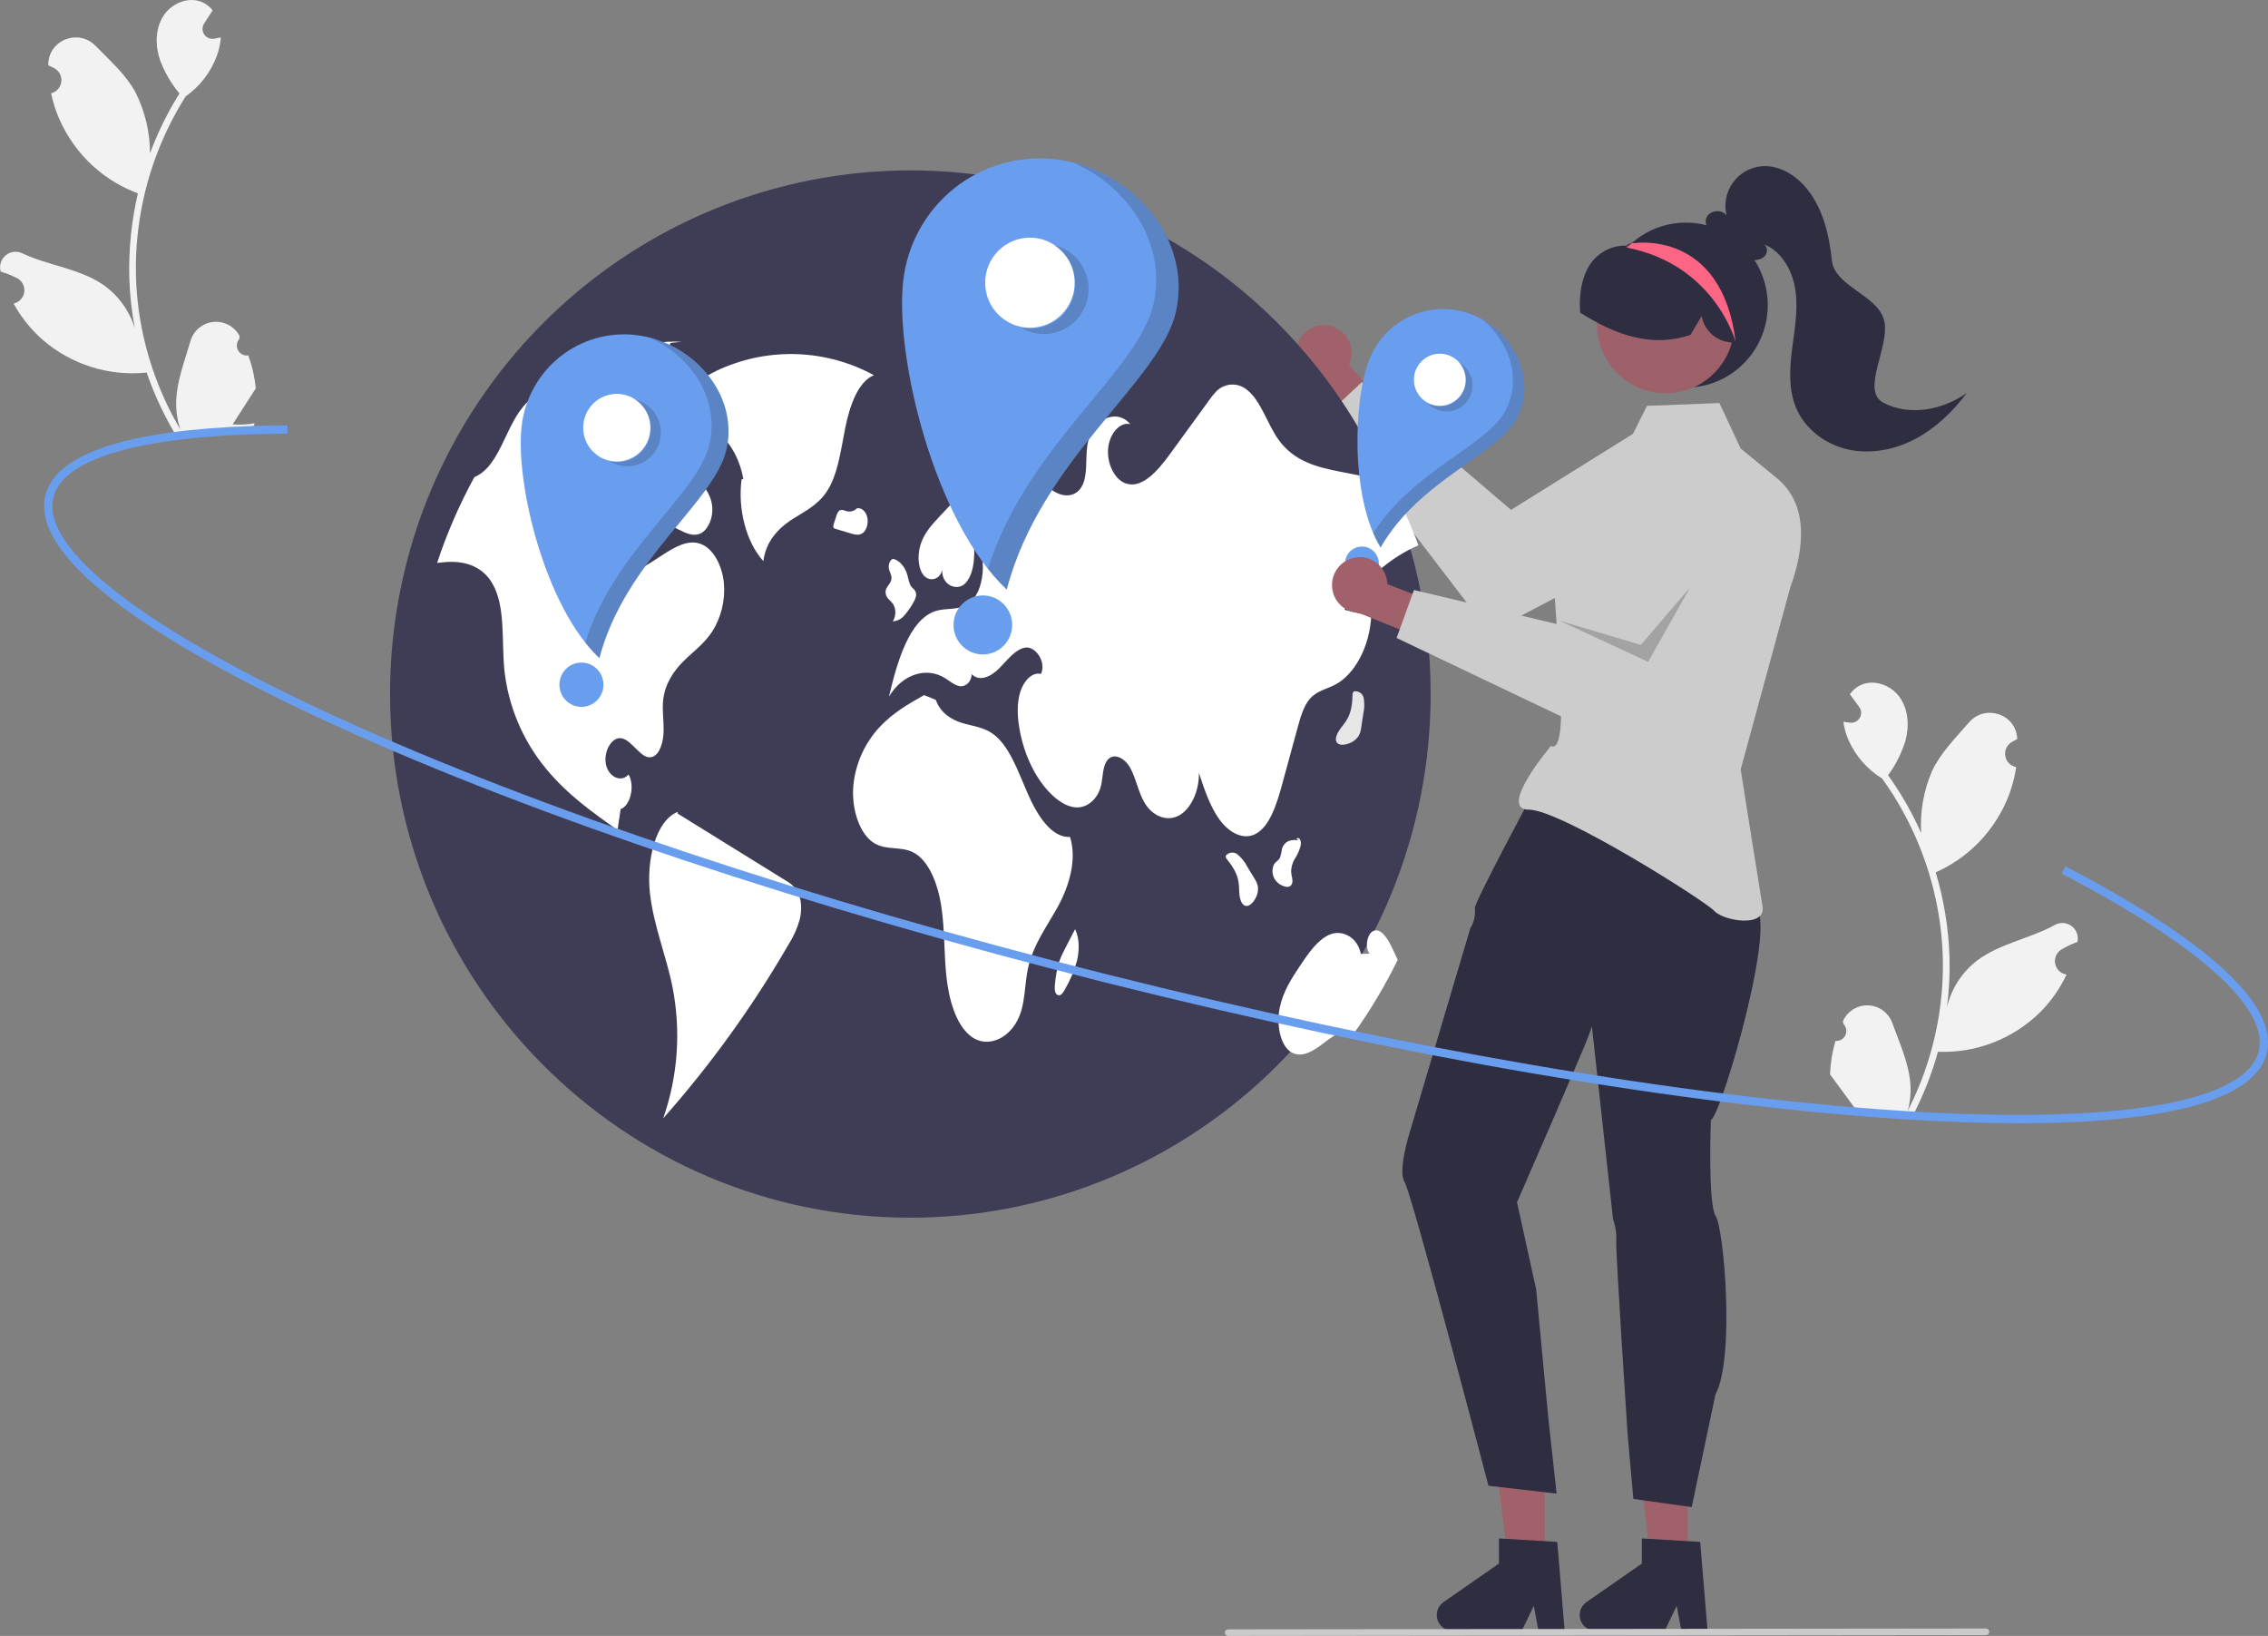 <svg width="100%" viewBox="0 0 581 419" fill="none" xmlns="http://www.w3.org/2000/svg">
<rect x="0" y="0" width="581" height="419" fill="#808080" stroke="none"/>
<g clip-path="url(#clip0_1711_2259)">
<path d="M470.195 266.608C470.714 266.656 471.236 266.543 471.689 266.283C472.142 266.023 472.505 265.63 472.729 265.155C472.952 264.681 473.025 264.149 472.938 263.631C472.851 263.114 472.608 262.636 472.242 262.262C472.19 262.003 472.152 261.817 472.1 261.557C472.125 261.503 472.151 261.448 472.177 261.393C472.759 260.172 473.687 259.15 474.844 258.457C476.001 257.765 477.336 257.431 478.68 257.499C480.025 257.567 481.32 258.034 482.402 258.84C483.484 259.646 484.305 260.756 484.763 262.03C486.591 267.116 488.981 272.237 489.382 277.543C489.559 279.888 489.329 282.247 488.704 284.513C494.031 274.125 497.076 262.707 497.632 251.031C497.769 248.101 497.743 245.165 497.554 242.238C497.396 239.839 497.135 237.451 496.769 235.076C494.768 222.186 489.756 209.958 482.147 199.396C478.335 197.066 475.325 193.615 473.522 189.51C472.868 188.035 472.43 186.471 472.222 184.869C472.66 184.948 473.107 185.005 473.547 185.055C473.684 185.069 473.828 185.083 473.965 185.097L474.017 185.101C474.501 185.146 474.987 185.049 475.418 184.822C475.848 184.595 476.204 184.247 476.443 183.821C476.681 183.396 476.793 182.909 476.763 182.421C476.733 181.933 476.564 181.464 476.276 181.071C476.096 180.826 475.917 180.581 475.737 180.337C475.464 179.959 475.184 179.589 474.912 179.211C474.88 179.175 474.85 179.137 474.823 179.098C474.509 178.667 474.196 178.244 473.882 177.814C474.533 176.894 475.387 176.137 476.376 175.604C479.801 173.795 484.338 175.372 486.606 178.519C488.882 181.667 489.14 185.946 488.126 189.699C487.152 192.886 485.645 195.884 483.671 198.563C483.841 198.804 484.019 199.039 484.189 199.28C487.296 203.712 489.965 208.439 492.156 213.395C491.82 207.942 492.774 202.488 494.942 197.479C497.119 192.819 500.974 188.989 504.395 185.032C508.505 180.279 516.364 182.805 516.758 189.093C516.762 189.154 516.766 189.214 516.769 189.275C516.277 189.525 515.794 189.792 515.32 190.077C514.724 190.438 514.251 190.972 513.962 191.608C513.674 192.244 513.582 192.954 513.701 193.643C513.82 194.332 514.143 194.97 514.627 195.471C515.112 195.973 515.736 196.315 516.417 196.454L516.487 196.468C516.236 198.201 515.854 199.911 515.344 201.586C513.877 206.258 511.466 210.574 508.264 214.265C505.061 217.955 501.135 220.94 496.732 223.032C496.443 223.165 496.161 223.297 495.873 223.422C497.979 230.455 499.167 237.734 499.408 245.075C499.537 249.405 499.317 253.739 498.751 258.034L498.78 257.882C499.927 253.131 502.669 248.923 506.543 245.971C512.293 241.652 520.195 240.333 526.34 236.933C526.994 236.553 527.742 236.369 528.497 236.402C529.252 236.436 529.981 236.686 530.599 237.122C531.217 237.559 531.698 238.165 531.985 238.868C532.273 239.571 532.354 240.342 532.22 241.09C532.21 241.143 532.199 241.197 532.188 241.25C531.281 241.573 530.394 241.953 529.534 242.387C529.041 242.637 528.558 242.904 528.084 243.189C527.489 243.55 527.015 244.083 526.727 244.72C526.438 245.356 526.347 246.066 526.465 246.755C526.584 247.444 526.907 248.081 527.392 248.583C527.876 249.085 528.5 249.427 529.182 249.566L529.252 249.58C529.302 249.59 529.345 249.599 529.395 249.609C527.704 253.194 525.413 256.459 522.621 259.262C519.175 262.651 515.078 265.297 510.58 267.036C506.083 268.776 501.279 269.573 496.465 269.378L496.457 269.377C494.887 275.029 492.736 280.502 490.041 285.706L469.862 284.761C469.8 284.532 469.746 284.296 469.691 284.067C471.553 284.273 473.434 284.248 475.29 283.994C473.878 282.075 472.468 280.142 471.056 278.224C471.024 278.187 470.994 278.15 470.967 278.11C470.251 277.128 469.528 276.154 468.812 275.172L468.812 275.171C468.906 272.269 469.37 269.391 470.194 266.608L470.195 266.608Z" fill="#F2F2F2"/>
<path d="M63.609 91.025C63.093 91.106 62.566 91.025 62.097 90.794C61.629 90.563 61.243 90.192 60.991 89.733C60.739 89.273 60.633 88.747 60.688 88.225C60.743 87.703 60.956 87.211 61.299 86.815C61.335 86.553 61.361 86.365 61.397 86.103C61.368 86.05 61.34 85.997 61.31 85.944C60.655 84.761 59.666 83.799 58.468 83.179C57.271 82.56 55.918 82.31 54.58 82.462C53.242 82.613 51.979 83.159 50.948 84.031C49.917 84.903 49.166 86.062 48.788 87.362C47.275 92.552 45.204 97.812 45.13 103.132C45.098 105.484 45.471 107.824 46.234 110.047C40.279 100.01 36.539 88.802 35.267 77.184C34.951 74.268 34.797 71.336 34.806 68.403C34.816 65.998 34.93 63.599 35.15 61.205C36.355 48.216 40.606 35.7 47.553 24.685C51.214 22.122 54.007 18.491 55.554 14.282C56.116 12.768 56.457 11.181 56.567 9.569C56.134 9.675 55.692 9.76 55.256 9.837C55.12 9.859 54.977 9.882 54.84 9.904L54.789 9.912C54.309 9.987 53.818 9.92 53.374 9.72C52.931 9.52 52.554 9.196 52.29 8.785C52.025 8.375 51.885 7.897 51.884 7.408C51.884 6.919 52.024 6.44 52.287 6.03C52.452 5.774 52.616 5.519 52.78 5.263C53.029 4.87 53.286 4.482 53.535 4.089C53.564 4.051 53.591 4.011 53.616 3.97C53.903 3.521 54.19 3.079 54.477 2.63C53.77 1.752 52.872 1.05 51.852 0.579C48.322 -1.013 43.89 0.842 41.82 4.125C39.742 7.409 39.747 11.695 40.989 15.378C42.158 18.499 43.845 21.397 45.98 23.948C45.825 24.2 45.662 24.445 45.507 24.696C42.678 29.313 40.305 34.197 38.422 39.279C38.423 33.816 37.135 28.431 34.664 23.567C32.205 19.051 28.123 15.468 24.465 11.731C20.071 7.243 12.382 10.253 12.375 16.553C12.375 16.614 12.375 16.675 12.375 16.736C12.882 16.955 13.381 17.191 13.871 17.446C14.488 17.769 14.992 18.273 15.32 18.89C15.647 19.507 15.782 20.209 15.706 20.905C15.629 21.6 15.346 22.256 14.893 22.787C14.44 23.317 13.839 23.698 13.167 23.879L13.098 23.898C13.456 25.611 13.942 27.295 14.553 28.934C16.304 33.506 18.976 37.664 22.399 41.149C25.822 44.633 29.924 47.368 34.447 49.183C34.744 49.297 35.033 49.412 35.328 49.519C33.658 56.669 32.919 64.007 33.129 71.35C33.267 75.68 33.752 79.992 34.581 84.243L34.543 84.093C33.106 79.422 30.11 75.394 26.063 72.687C20.059 68.735 12.091 67.909 5.749 64.898C5.073 64.559 4.315 64.421 3.563 64.502C2.812 64.582 2.1 64.877 1.51 65.352C0.919 65.826 0.476 66.46 0.233 67.18C-0.011 67.9 -0.045 68.674 0.135 69.412C0.149 69.465 0.163 69.517 0.177 69.57C1.102 69.836 2.011 70.16 2.896 70.54C3.403 70.759 3.902 70.995 4.392 71.25C5.009 71.573 5.514 72.076 5.841 72.694C6.168 73.311 6.303 74.013 6.227 74.709C6.151 75.404 5.867 76.06 5.414 76.591C4.962 77.121 4.36 77.502 3.688 77.683L3.619 77.701C3.57 77.714 3.527 77.726 3.478 77.739C5.386 81.212 7.873 84.329 10.832 86.952C14.479 90.121 18.731 92.507 23.327 93.963C27.923 95.42 32.766 95.917 37.559 95.423L37.566 95.422C39.481 100.966 41.964 106.294 44.973 111.321L65.056 109.123C65.103 108.891 65.143 108.652 65.184 108.42C63.337 108.741 61.459 108.834 59.591 108.695C60.882 106.692 62.171 104.675 63.463 102.672C63.492 102.634 63.519 102.595 63.544 102.553C64.198 101.529 64.861 100.511 65.514 99.487L65.515 99.486C65.243 96.595 64.603 93.752 63.609 91.026L63.609 91.025Z" fill="#F2F2F2"/>
<path d="M341.065 83.536C342.059 83.811 342.981 84.302 343.766 84.975C344.551 85.647 345.18 86.485 345.608 87.428C346.037 88.372 346.255 89.399 346.246 90.436C346.238 91.473 346.003 92.496 345.559 93.433L356.336 105.489L350.652 113.866L335.671 96.625C334.157 95.77 333.008 94.387 332.44 92.736C331.872 91.086 331.926 89.283 332.591 87.67C333.255 86.056 334.485 84.745 336.047 83.983C337.609 83.221 339.395 83.062 341.065 83.536Z" fill="#A0616A"/>
<path d="M441.955 113.14C440.983 111.549 439.709 110.167 438.206 109.072C436.702 107.978 434.998 107.192 433.192 106.762C431.386 106.331 429.514 106.264 427.682 106.563C425.85 106.862 424.095 107.522 422.517 108.505L387.075 130.593L348.843 97.892L339.331 106.804L381.566 161.944L436.459 133.148C435.178 133.82 443.503 115.676 441.955 113.14Z" fill="#CCCCCC"/>
<path d="M366.496 177.764C366.5 195.378 363.054 212.819 356.357 229.093C349.66 245.366 339.843 260.153 327.465 272.608C315.088 285.062 300.393 294.941 284.22 301.68C268.048 308.419 250.714 311.886 233.21 311.882C159.599 311.882 99.924 251.834 99.924 177.764C99.911 163.356 102.206 149.04 106.722 135.368C115.586 108.665 132.568 85.442 155.267 68.982C177.965 52.522 205.231 43.659 233.21 43.646C257.34 43.637 281.019 50.222 301.719 62.698C322.42 75.174 339.365 93.073 350.746 114.482C353.568 119.765 356.029 125.234 358.114 130.852C358.403 131.635 358.684 132.417 358.958 133.207V133.214C360.18 136.686 361.256 140.223 362.186 143.825C365.057 154.906 366.505 166.312 366.496 177.764Z" fill="#3F3D56"/>
<path d="M223.875 96.097C217.885 92.837 211.235 90.997 204.431 90.717C197.627 90.437 190.849 91.724 184.615 94.48C179.126 96.884 173.346 101.196 171.515 108.983C178.921 104.585 188.508 111.534 190.414 122.682L189.969 122.805C188.962 130.527 191.209 138.933 195.56 143.721C196.131 138.748 199.38 135.363 202.577 133.249C205.773 131.135 209.309 129.599 211.749 125.965C214.641 121.656 215.375 115.359 216.524 109.615C217.673 103.871 219.853 97.697 223.875 96.097Z" fill="white"/>
<path d="M182.418 161.803C180.367 164.902 177.627 166.847 175.169 169.269C172.718 171.698 170.385 174.976 169.896 179.186C169.585 181.883 170.067 184.625 170 187.352C169.933 190.079 169.03 193.149 167.186 193.827C164.276 194.885 162.055 189.446 159.063 189.066C156.686 188.768 154.546 192.531 155.235 195.794C155.924 199.058 159.159 200.503 161.018 198.372C162.699 201.211 161.514 206.36 158.989 207.231C158.722 209.02 158.456 210.8 158.197 212.589C151.814 208.096 145.364 203.528 139.937 196.949C133.9 189.694 130.156 180.789 129.185 171.377C128.481 163.814 129.525 155.164 126.075 149.345C123.313 144.688 118.574 143.659 114.309 143.95C113.531 144.002 112.746 144.092 111.969 144.188C114.484 136.587 117.679 129.23 121.513 122.208C122.381 121.833 123.188 121.328 123.905 120.71C127.874 117.32 129.637 110.458 132.858 105.711C133.065 105.406 133.28 105.108 133.502 104.817C136.797 100.488 141.21 98.26 145.475 96.189C154.916 91.577 164.631 86.905 174.598 87.546L171.762 87.822C168.452 97.15 165.14 106.479 161.825 115.807C161.322 117.238 160.813 118.671 160.3 120.107C158.419 125.412 156.479 131.06 156.768 136.998C156.938 140.515 158.152 144.27 160.463 145.477C162.617 146.595 164.972 145.224 167.053 143.868C167.934 143.302 168.808 142.735 169.689 142.162C172.851 140.113 176.353 138.011 179.693 139.382C182.751 140.634 185.009 144.814 185.439 149.322C185.833 153.704 184.77 158.094 182.418 161.803Z" fill="white"/>
<path d="M201.223 225.492C191.989 219.771 182.754 214.05 173.52 208.328L173.676 207.922C167.935 210.123 165.551 220.392 166.5 228.791C167.449 237.189 170.666 244.697 172.292 252.88C174.483 264.078 173.656 275.663 169.896 286.431C182.039 272.721 192.785 257.821 201.973 241.953C203.257 239.954 204.235 237.771 204.875 235.479C205.462 233.041 205.372 230.109 204.197 228.154C203.441 227.032 202.419 226.117 201.223 225.492Z" fill="white"/>
<path d="M164.777 121.405C163.796 123.623 163.419 126.581 164.309 128.877C165.218 131.221 167.139 132.281 168.908 133.163L174.01 135.708C175.708 136.554 177.537 137.409 179.268 136.713C181.355 135.873 182.802 132.58 182.428 129.523C182.029 126.271 179.992 124.033 178.107 122.128C175.47 119.462 172.833 116.795 170.196 114.129L168.71 115.961C167.102 117.538 165.772 119.379 164.777 121.405Z" fill="white"/>
<path d="M344.39 156.177C346.685 156.721 348.981 157.265 351.276 157.809C350.876 165.61 347.033 172.83 341.88 175.446C339.732 176.533 337.341 176.936 335.563 178.97C333.957 180.818 333.142 183.694 332.394 186.443C331.083 191.242 329.773 196.04 328.462 200.839C327.055 206.01 325.249 211.754 321.591 213.617C318.451 215.219 314.86 213.259 312.446 209.973C310.032 206.688 308.558 202.269 307.129 197.963C307.218 202.657 305.048 207.261 301.975 208.893C298.895 210.525 295.148 209.05 293.09 205.406C291.609 202.791 290.994 199.341 289.543 196.688C288.091 194.036 285.048 192.516 283.463 195.004C282.419 196.659 282.552 199.192 282.034 201.293C281.227 204.557 278.784 206.606 276.362 206.785C273.948 206.963 271.593 205.563 269.572 203.663C265.403 199.728 262.33 193.484 261.138 186.548C260.612 183.455 260.464 180.088 261.375 177.189C262.286 174.291 264.485 172.055 266.669 172.607C268.106 169.552 265.27 165.498 262.715 165.856C260.153 166.214 258.146 168.978 256.043 171.102C253.948 173.225 251.016 174.767 248.905 172.659C248.92 174.618 247.335 175.915 245.966 175.751C244.603 175.595 243.389 174.492 242.137 173.709C237.302 170.677 231.163 172.689 227.728 178.426C229.875 169.231 233.022 158.681 239.62 156.52C242.315 155.633 245.255 156.363 247.802 154.829C252.311 152.109 253.222 141.834 249.327 137.594C249.823 141.603 249.727 146.282 247.624 149.024C245.521 151.766 241.108 149.978 241.375 145.925C240.767 148.719 237.746 149.143 236.354 146.997C234.955 144.852 235.073 141.342 236.065 138.779C237.058 136.216 238.746 134.376 240.382 132.61C243.9 128.817 247.469 124.98 251.541 122.595C255.621 120.211 260.331 119.406 264.418 121.776C266.573 123.028 268.469 125.114 270.668 126.217C272.867 127.327 275.659 127.185 277.117 124.592C278.754 121.701 277.984 117.41 278.591 113.796C279.68 107.41 286.025 104.422 289.543 108.64C286.914 107.962 284.196 111.091 283.871 114.884C283.537 118.676 285.44 122.506 287.988 123.654C292.268 125.561 296.459 120.763 299.695 116.322C303.071 111.672 306.453 107.025 309.839 102.381C310.38 101.59 310.987 100.847 311.653 100.161C312.714 99.12 314.128 98.525 315.609 98.494C317.089 98.464 318.526 99.001 319.628 99.997C323.049 102.806 324.656 108.565 327.463 112.529C331.535 118.289 337.629 119.69 343.301 120.807C347.529 121.634 351.76 122.466 355.993 123.303C358.815 128.586 361.277 134.055 363.361 139.673C356.193 142.736 349.581 148.465 344.39 156.177Z" fill="white"/>
<path d="M358.059 245.828C354.887 252.31 351.197 258.522 347.026 264.403C344.36 263.256 341.494 265.305 338.999 267.227C336.393 269.239 333.26 271.199 330.587 269.366C327.855 267.488 326.974 262.235 327.84 258.07C328.706 253.912 330.869 250.604 332.964 247.46C335.186 244.122 337.563 240.657 340.65 239.36C343.746 238.064 347.722 239.897 348.625 244.323L350.817 244.248C349.588 242.549 350.232 239.032 351.883 238.414C353.786 237.691 355.438 240.322 356.563 242.646C357.067 243.697 357.578 244.755 358.059 245.828Z" fill="white"/>
<path d="M274.114 214.355C269.403 214.653 265.672 208.817 263.192 203.076C260.712 197.335 258.449 190.769 254.198 187.847C251.77 186.177 249 185.948 246.366 185.139C243.731 184.33 240.974 182.655 239.714 179.246L236.726 178.031C232.779 180.264 228.78 182.538 225.379 186.172C221.565 190.249 219.189 195.475 218.618 201.045C218.047 207.064 220.155 213.776 224.094 216.037C227.207 217.824 230.83 216.698 233.983 218.333C237.922 220.377 240.261 226.313 241.146 232.174C242.031 238.036 241.807 244.127 242.44 250.055C243.073 255.983 244.819 262.151 248.431 265.189C252.952 268.99 259.585 265.831 261.613 258.911C262.608 255.517 262.573 251.687 263.317 248.163C264.628 241.958 268.163 237.355 270.968 232.265C273.772 227.175 275.98 220.262 274.114 214.355Z" fill="white"/>
<path d="M227.561 153.382C228 153.789 228.41 154.227 228.788 154.693C229.179 155.37 229.378 156.143 229.365 156.926C229.351 157.71 229.126 158.475 228.712 159.139C229.28 159.106 229.835 158.956 230.341 158.697C230.848 158.437 231.296 158.075 231.656 157.633C232.516 156.648 233.273 155.576 233.914 154.434C234.394 153.645 234.905 152.579 234.579 151.643C234.356 151.004 233.83 150.731 233.461 150.251C232.876 149.489 232.731 148.279 232.429 147.233C231.775 144.975 230.209 143.314 228.509 143.076L228.745 143.122C228.035 143.367 227.539 144.501 227.696 145.522C227.839 146.452 228.433 147.224 228.374 148.172C228.289 149.536 226.935 150.176 226.851 151.54C226.838 152.224 227.093 152.886 227.561 153.382Z" fill="white"/>
<path d="M219.49 130.209C219.497 130.207 219.504 130.207 219.511 130.205C219.656 130.072 219.79 129.928 219.913 129.774L219.49 130.209Z" fill="#E6E6E6"/>
<path d="M220.903 136.61C221.944 135.936 222.526 134.072 222.182 132.512C221.839 130.961 220.628 129.919 219.511 130.205C219.187 130.536 218.784 130.778 218.342 130.909C217.899 131.041 217.43 131.056 216.98 130.955C216.289 130.776 215.531 130.315 214.932 130.839C214.589 131.23 214.349 131.701 214.234 132.21C214.012 132.895 213.79 133.58 213.569 134.265C213.463 134.51 213.436 134.782 213.49 135.043C213.532 135.148 213.601 135.24 213.689 135.31C213.777 135.381 213.882 135.427 213.993 135.445C215.323 135.84 216.654 136.235 217.984 136.629C218.954 136.917 220 137.194 220.903 136.61Z" fill="white"/>
<path d="M321.341 224.978C320.726 223.965 320.111 222.952 319.496 221.939C318.892 220.765 318.066 219.722 317.065 218.867C316.845 218.681 316.59 218.542 316.316 218.457C316.041 218.372 315.753 218.343 315.467 218.372C315.181 218.4 314.904 218.486 314.652 218.625C314.399 218.763 314.177 218.95 313.998 219.176L314.073 219.755C315.475 221.524 316.958 223.49 317.313 226.117C317.454 227.152 317.405 228.224 317.528 229.264C317.651 230.304 318 231.382 318.667 231.831C319.636 232.482 320.773 231.522 321.462 230.351C322.078 229.389 322.355 228.246 322.247 227.107C322.093 226.342 321.785 225.618 321.341 224.978Z" fill="white"/>
<path d="M348.713 186.284C348.891 185.111 349.069 183.937 349.247 182.763C349.536 181.474 349.571 180.141 349.353 178.838C349.303 178.553 349.197 178.281 349.042 178.039C348.886 177.796 348.684 177.586 348.447 177.423C348.21 177.26 347.943 177.146 347.661 177.089C347.38 177.031 347.09 177.03 346.808 177.087L346.495 177.578C346.435 179.841 346.312 182.306 344.903 184.546C344.347 185.429 343.624 186.217 343.053 187.092C342.481 187.967 342.059 189.019 342.282 189.794C342.606 190.92 344.09 190.922 345.367 190.473C346.454 190.136 347.397 189.441 348.044 188.499C348.415 187.815 348.643 187.061 348.713 186.284Z" fill="#E6E6E6"/>
<path d="M330.989 226.297C331.29 225.428 330.856 224.43 330.764 223.468C330.72 222.227 331.047 221 331.703 219.948C332.355 218.955 332.848 217.866 333.167 216.72C333.301 216.198 333.276 215.647 333.096 215.139C332.893 214.679 332.4 214.469 332.117 214.833L332.722 215.226C331.905 215.079 331.065 215.12 330.266 215.345C329.81 215.521 329.403 215.805 329.079 216.172C328.754 216.54 328.523 216.98 328.404 217.457C328.304 218.2 328.141 218.933 327.916 219.648C327.555 220.395 326.856 220.643 326.417 221.298C326.117 221.879 325.966 222.526 325.977 223.181C325.988 223.835 326.16 224.477 326.479 225.047C327.03 225.981 327.907 226.675 328.939 226.994C329.678 227.261 330.651 227.275 330.989 226.297Z" fill="white"/>
<path d="M275.403 237.964L275.41 237.978C275.451 237.899 275.492 237.819 275.533 237.739L275.403 237.964Z" fill="#E6E6E6"/>
<path d="M272.797 243.041C272.229 244.079 271.74 245.159 271.335 246.273C270.799 248.076 270.444 249.929 270.275 251.803C270.143 252.869 270.102 254.23 270.765 254.75C270.956 254.877 271.186 254.93 271.413 254.899C271.639 254.868 271.847 254.755 271.997 254.581C272.366 254.189 272.667 253.738 272.89 253.246C274.194 250.986 275.207 248.567 275.903 246.049C276.538 243.397 276.532 240.274 275.41 237.978C274.539 239.665 273.668 241.353 272.797 243.041Z" fill="white"/>
<path d="M247.652 107.792C248.066 108.199 248.59 108.476 249.158 108.587C249.726 108.699 250.314 108.641 250.85 108.42C251.96 107.932 252.978 107.256 253.859 106.42C254.589 105.877 255.208 105.197 255.683 104.418C255.945 103.952 256.112 103.439 256.176 102.909C256.24 102.378 256.2 101.839 256.056 101.324C255.644 100.112 254.599 99.705 253.676 99.43C252.2 98.989 250.723 98.549 249.246 98.108L250.314 97.139C249.215 96.546 247.999 97.647 247.312 99.011C246.872 99.901 246.565 100.853 246.401 101.834C246.033 103.974 246.393 106.523 247.652 107.792Z" fill="#E6E6E6"/>
<path d="M273.724 98.985C274.141 99.447 274.716 99.732 275.334 99.782C275.951 99.833 276.564 99.645 277.049 99.257C277.467 98.942 277.813 98.541 278.067 98.082C278.32 97.623 278.475 97.115 278.52 96.592C278.625 95.423 278.05 94.124 277.23 94.023L277.418 92.929C275.837 92.641 273.893 92.584 273.046 94.515C272.76 95.254 272.673 96.057 272.792 96.841C272.911 97.626 273.232 98.365 273.724 98.985Z" fill="#E6E6E6"/>
<path d="M270.242 40.79C260.978 39.738 251.678 42.433 244.389 48.281C237.099 54.129 232.417 62.651 231.372 71.973C229.196 91.384 239.359 133.537 257.889 150.987C266.613 117.555 297.186 97.725 301.231 79.902C305.554 60.858 289.533 42.979 270.242 40.79Z" fill="#699DEE"/>
<path d="M263.835 83.943C270.166 83.943 275.299 78.778 275.299 72.408C275.299 66.037 270.166 60.872 263.835 60.872C257.503 60.872 252.371 66.037 252.371 72.408C252.371 78.778 257.503 83.943 263.835 83.943Z" fill="white"/>
<path d="M251.781 167.619C255.928 167.619 259.29 164.236 259.29 160.063C259.29 155.89 255.928 152.508 251.781 152.508C247.634 152.508 244.272 155.89 244.272 160.063C244.272 164.236 247.634 167.619 251.781 167.619Z" fill="#699DEE"/>
<path opacity="0.2" d="M273.32 64.143C274.611 64.923 275.736 65.952 276.631 67.169C277.527 68.387 278.175 69.77 278.539 71.24C278.903 72.71 278.976 74.238 278.754 75.736C278.531 77.234 278.017 78.674 277.242 79.972C276.467 81.27 275.445 82.403 274.234 83.303C273.024 84.205 271.65 84.857 270.189 85.223C267.239 85.963 264.117 85.494 261.511 83.918C264.168 84.513 266.949 84.137 269.356 82.857C271.763 81.577 273.638 79.477 274.647 76.933C275.655 74.389 275.731 71.567 274.861 68.972C273.99 66.376 272.231 64.177 269.896 62.769C271.104 63.038 272.26 63.502 273.32 64.143Z" fill="#231F20"/>
<path opacity="0.2" d="M301.276 79.939C297.23 97.762 266.658 117.592 257.933 151.023C256.19 149.367 254.572 147.582 253.091 145.685C262.895 114.26 291.565 95.165 295.473 77.945C298.971 62.533 289.145 47.886 275.045 41.699C292.113 46.016 305.237 62.487 301.276 79.939Z" fill="#231F20"/>
<path d="M162.812 85.799C155.856 85.009 148.872 87.033 143.398 91.424C137.924 95.816 134.407 102.216 133.623 109.216C131.988 123.794 139.621 155.449 153.536 168.553C160.087 143.447 183.047 128.555 186.084 115.171C189.331 100.869 177.299 87.443 162.812 85.799Z" fill="#699DEE"/>
<path d="M158.002 118.206C162.756 118.206 166.611 114.328 166.611 109.544C166.611 104.759 162.756 100.881 158.002 100.881C153.247 100.881 149.393 104.759 149.393 109.544C149.393 114.328 153.247 118.206 158.002 118.206Z" fill="white"/>
<path d="M148.949 181.044C152.063 181.044 154.588 178.503 154.588 175.37C154.588 172.236 152.063 169.696 148.949 169.696C145.835 169.696 143.311 172.236 143.311 175.37C143.311 178.503 145.835 181.044 148.949 181.044Z" fill="#699DEE"/>
<path opacity="0.2" d="M165.125 103.337C166.094 103.923 166.939 104.695 167.611 105.609C168.284 106.524 168.771 107.563 169.044 108.666C169.318 109.77 169.372 110.917 169.205 112.042C169.038 113.168 168.652 114.249 168.07 115.224C167.488 116.199 166.72 117.049 165.811 117.726C164.903 118.402 163.87 118.892 162.773 119.167C161.676 119.442 160.536 119.497 159.418 119.329C158.3 119.161 157.226 118.773 156.257 118.187C158.252 118.634 160.34 118.351 162.148 117.39C163.955 116.429 165.364 114.852 166.121 112.942C166.878 111.031 166.935 108.912 166.282 106.963C165.628 105.014 164.307 103.362 162.554 102.304C163.46 102.507 164.329 102.855 165.125 103.337Z" fill="#231F20"/>
<path opacity="0.2" d="M186.119 115.199C183.081 128.584 160.122 143.475 153.57 168.581C152.262 167.337 151.046 165.997 149.934 164.572C157.297 140.973 178.827 126.634 181.762 113.702C184.389 102.128 177.009 91.129 166.421 86.482C179.238 89.724 189.094 102.093 186.119 115.199Z" fill="#231F20"/>
<path d="M432.344 399.612H422.891L418.395 362.925L432.346 362.926L432.344 399.612Z" fill="#A0616A"/>
<path d="M437.429 417.672H430.722L429.525 411.3L426.458 417.672H408.669C407.816 417.672 406.986 417.398 406.299 416.89C405.612 416.381 405.105 415.665 404.851 414.846C404.597 414.027 404.61 413.147 404.889 412.336C405.167 411.525 405.695 410.825 406.397 410.337L420.603 400.465V394.023L435.545 394.92L437.429 417.672Z" fill="#2F2E41"/>
<path d="M395.731 399.612H386.279L381.782 362.925L395.733 362.926L395.731 399.612Z" fill="#A0616A"/>
<path d="M400.817 417.672H394.109L392.912 411.3L389.846 417.672H372.057C371.204 417.672 370.374 417.398 369.687 416.89C369 416.381 368.493 415.665 368.239 414.846C367.985 414.027 367.998 413.147 368.276 412.336C368.554 411.525 369.083 410.825 369.784 410.337L383.99 400.465V394.023L398.933 394.92L400.817 417.672Z" fill="#2F2E41"/>
<path d="M359.821 302.751C361.63 305.481 381.308 380.536 381.308 380.536L398.757 382.538L396.686 363.654L393.52 330.236L388.618 307.929C388.618 307.929 405.929 268.286 407.023 265.128L407.801 262.862L413.21 312.252C413.852 314.016 414.132 315.892 414.033 317.767C413.87 320.853 416.945 367.267 416.945 367.267L418.423 383.912L433.373 386.002L439.438 357.201C444.503 347.846 441.6 314.6 439.529 311.506C437.458 308.412 438.281 286.861 438.281 286.861C440.926 285.924 456.697 231.809 448.808 232.128C449.315 229.243 449.713 226.668 449.713 226.668L436.02 215.556L401.75 206.591L393.105 202.414C393.105 202.414 377.663 231.145 377.817 232.574C378.03 234.384 377.618 236.212 376.65 237.753L361.06 290.255C361.06 290.255 357.994 299.993 359.821 302.751Z" fill="#2F2E41"/>
<path d="M445.917 114.876L440.465 103.229L421.91 103.946L415.857 116.063C415.857 116.063 398.56 136.852 398.001 143.611C397.297 152.113 403.149 193.779 397.297 191.078C397.297 191.078 383.501 207.373 391.664 207.373C399.827 207.373 436.754 230.698 439.177 233.322C441.6 235.945 452.417 237.645 451.51 232.169C450.603 226.693 445.917 197.076 445.917 197.076L458.603 150.507C462.254 140.452 463.39 129.174 455.137 122.421L445.917 114.876Z" fill="#CCCCCC"/>
<path d="M377.186 80.595C374.704 79.604 372.053 79.114 369.383 79.154C366.713 79.194 364.077 79.762 361.625 80.827C359.173 81.892 356.954 83.433 355.094 85.361C353.234 87.288 351.77 89.566 350.785 92.064C346.641 102.567 345.955 127.648 353.665 140.219C363.579 122.891 383.636 116.492 388.583 107.161C393.869 97.191 387.624 84.764 377.186 80.595Z" fill="#699DEE"/>
<path d="M368.839 103.938C372.502 103.938 375.471 100.951 375.471 97.265C375.471 93.58 372.502 90.592 368.839 90.592C365.177 90.592 362.208 93.58 362.208 97.265C362.208 100.951 365.177 103.938 368.839 103.938Z" fill="white"/>
<path d="M348.886 148.723C351.284 148.723 353.229 146.767 353.229 144.353C353.229 141.939 351.284 139.982 348.886 139.982C346.487 139.982 344.542 141.939 344.542 144.353C344.542 146.767 346.487 148.723 348.886 148.723Z" fill="#699DEE"/>
<path opacity="0.2" d="M375.38 94.101C376.595 95.379 377.256 97.09 377.218 98.858C377.18 100.627 376.446 102.307 375.177 103.531C373.908 104.755 372.208 105.421 370.451 105.385C368.693 105.348 367.023 104.611 365.805 103.335C367.199 104.073 368.808 104.288 370.344 103.941C371.88 103.595 373.244 102.709 374.191 101.443C375.138 100.177 375.606 98.613 375.512 97.032C375.417 95.45 374.767 93.954 373.676 92.811C374.31 93.146 374.885 93.581 375.38 94.101Z" fill="#231F20"/>
<path opacity="0.2" d="M388.602 107.189C383.655 116.519 363.598 122.918 353.684 140.246C352.961 139.055 352.327 137.812 351.786 136.527C362 120.483 380.884 114.204 385.664 105.189C389.942 97.121 386.666 87.444 379.729 81.836C388.605 86.853 393.446 98.052 388.602 107.189Z" fill="#231F20"/>
<path d="M346.928 142.848C347.938 142.638 348.981 142.654 349.984 142.894C350.987 143.134 351.926 143.593 352.733 144.237C353.541 144.882 354.199 145.697 354.66 146.624C355.121 147.552 355.374 148.571 355.402 149.608L370.446 155.419L369.167 165.48L348.035 156.973C346.301 156.904 344.652 156.198 343.401 154.987C342.149 153.777 341.383 152.146 341.247 150.405C341.11 148.664 341.613 146.933 342.66 145.54C343.708 144.147 345.226 143.189 346.928 142.847L346.928 142.848Z" fill="#A0616A"/>
<path d="M452.05 122.115C450.466 121.142 448.707 120.493 446.873 120.205C445.039 119.918 443.167 119.998 441.364 120.44C439.561 120.882 437.862 121.678 436.366 122.783C434.869 123.887 433.604 125.278 432.642 126.875L411.048 162.758L362.223 151.113L357.775 163.401L420.3 193.203L451.967 142.45C456.708 135.746 459.03 126.402 452.05 122.115Z" fill="#CCCCCC"/>
<path d="M452.857 78.139C452.858 81.597 452.015 85.003 450.403 88.058C448.791 91.112 446.458 93.722 443.61 95.657C440.761 97.593 437.484 98.795 434.066 99.158C430.648 99.522 427.194 99.035 424.006 97.742C420.819 96.449 417.995 94.388 415.784 91.74C413.573 89.092 412.042 85.939 411.324 82.556C410.607 79.174 410.726 75.666 411.67 72.341C412.615 69.016 414.356 65.974 416.741 63.484L416.842 63.383C417.01 63.205 417.178 63.028 417.354 62.859C417.355 62.859 417.356 62.859 417.357 62.858C417.359 62.858 417.359 62.857 417.36 62.856C417.361 62.856 417.362 62.855 417.362 62.854C417.362 62.853 417.363 62.852 417.363 62.85C417.581 62.648 417.799 62.445 418.026 62.25C421.06 59.574 424.797 57.834 428.788 57.239C432.78 56.644 436.857 57.219 440.532 58.895C444.207 60.572 447.324 63.278 449.51 66.691C451.696 70.104 452.858 74.079 452.857 78.139V78.139Z" fill="#2F2E41"/>
<path d="M426.686 100.745C436.41 100.745 444.294 92.813 444.294 83.028C444.294 73.243 436.41 65.311 426.686 65.311C416.962 65.311 409.079 73.243 409.079 83.028C409.079 92.813 416.962 100.745 426.686 100.745Z" fill="#9E616A"/>
<path d="M445.384 88.08L442.466 87.562C440.836 87.263 439.335 86.472 438.165 85.292C436.994 84.112 436.209 82.601 435.915 80.961L433.069 85.761L432.944 85.803C426.162 88.069 419.105 87.391 411.376 83.734C409.166 82.679 407.022 81.489 404.956 80.172L404.803 80.076L404.791 79.896C404.397 74.132 405.682 69.317 408.411 66.338C409.459 65.217 410.73 64.331 412.142 63.739C413.553 63.147 415.073 62.862 416.602 62.902C416.711 62.873 416.811 62.818 416.893 62.74C416.932 62.711 416.971 62.683 417.01 62.655V62.626L417.213 62.53C417.647 62.324 418.09 62.127 418.533 61.948C422.017 60.59 425.81 60.25 429.478 60.965C433.146 61.681 436.538 63.423 439.266 65.992C444.69 71.202 447.177 79.945 445.456 87.749L445.384 88.08Z" fill="#2F2E41"/>
<path d="M482.521 103.175C476.529 100.063 484.235 88.769 482.687 82.166C481.138 75.562 469.988 73.438 469.277 66.691C468.567 59.944 466.896 52.985 462.471 47.865C459.644 44.594 455.478 42.179 451.188 42.589C449.737 42.727 448.333 43.179 447.071 43.913C445.808 44.647 444.718 45.646 443.875 46.843C443.031 48.039 442.453 49.404 442.181 50.845C441.909 52.286 441.948 53.769 442.297 55.194C441.076 53.452 437.916 53.83 437.133 55.81C436.438 57.571 437.974 59.704 439.782 59.86C442.148 62.8 444.858 65.92 448.564 66.513C449.155 66.65 449.769 66.649 450.359 66.512C450.949 66.375 451.501 66.105 451.973 65.722C452.845 64.879 452.912 63.194 451.878 62.565C456.536 64.426 459.267 69.494 459.959 74.49C460.65 79.485 459.693 84.54 459.063 89.543C458.433 94.547 458.162 99.81 460.111 104.457C462.415 109.946 467.719 113.881 473.506 115.143C479.294 116.405 485.458 115.171 490.697 112.393C495.936 109.614 500.305 105.373 503.874 100.617C497.726 105.01 489.221 106.655 482.521 103.175Z" fill="#2F2E41"/>
<path d="M444.634 87.587C444.634 87.587 439.418 67.997 417.06 63.475C417.035 63.467 416.951 63.433 416.842 63.383C416.775 63.34 416.691 63.298 416.607 63.256C416.859 63.112 417.102 62.986 417.354 62.859C417.356 62.859 417.357 62.858 417.358 62.858C417.359 62.858 417.36 62.857 417.36 62.856C417.361 62.855 417.362 62.854 417.362 62.853C417.363 62.852 417.363 62.851 417.363 62.85C417.581 62.647 417.8 62.444 418.026 62.25L418.665 62.276C418.665 62.276 441.098 58.701 444.634 87.587Z" fill="#FD6584"/>
<path opacity="0.2" d="M432.956 150.448L420.329 165.169L399.464 158.969L422.21 169.517L432.956 150.448Z" fill="black"/>
<path d="M508.751 418.782L314.603 419C314.382 418.999 314.169 418.91 314.012 418.752C313.856 418.594 313.768 418.38 313.768 418.156C313.768 417.933 313.856 417.719 314.012 417.561C314.169 417.403 314.382 417.314 314.603 417.313L508.751 417.095C508.973 417.095 509.186 417.184 509.344 417.342C509.501 417.5 509.589 417.715 509.589 417.939C509.589 418.162 509.501 418.377 509.344 418.535C509.186 418.693 508.973 418.782 508.751 418.782Z" fill="#CACACA"/>
<path d="M517.273 287.688C508.182 287.688 498.218 287.342 487.381 286.651C431.327 283.069 358.72 270.616 282.936 251.587C207.151 232.558 137.242 209.225 86.088 185.888C61.169 174.519 42.044 163.758 29.245 153.903C15.693 143.469 9.766 134.374 11.626 126.873C15.251 112.258 47.344 109.06 73.629 108.952L73.638 111.077C37.542 111.226 16.247 117.019 13.676 127.387C10.4 140.593 37.112 161.21 86.96 183.952C138.002 207.238 207.782 230.526 283.447 249.525C359.112 268.524 431.584 280.955 487.515 284.529C542.135 288.02 575.343 282.448 578.618 269.242C581.336 258.277 563.411 242.125 528.143 223.76L529.114 221.872C554.74 235.217 584.486 254.357 580.667 269.757C578.807 277.259 569.328 282.484 552.494 285.288C542.898 286.887 531.111 287.688 517.273 287.688Z" fill="#699DEE"/>
</g>
<defs>
<clipPath id="clip0_1711_2259">
<rect width="581" height="419" fill="white"/>
</clipPath>
</defs>
</svg>
